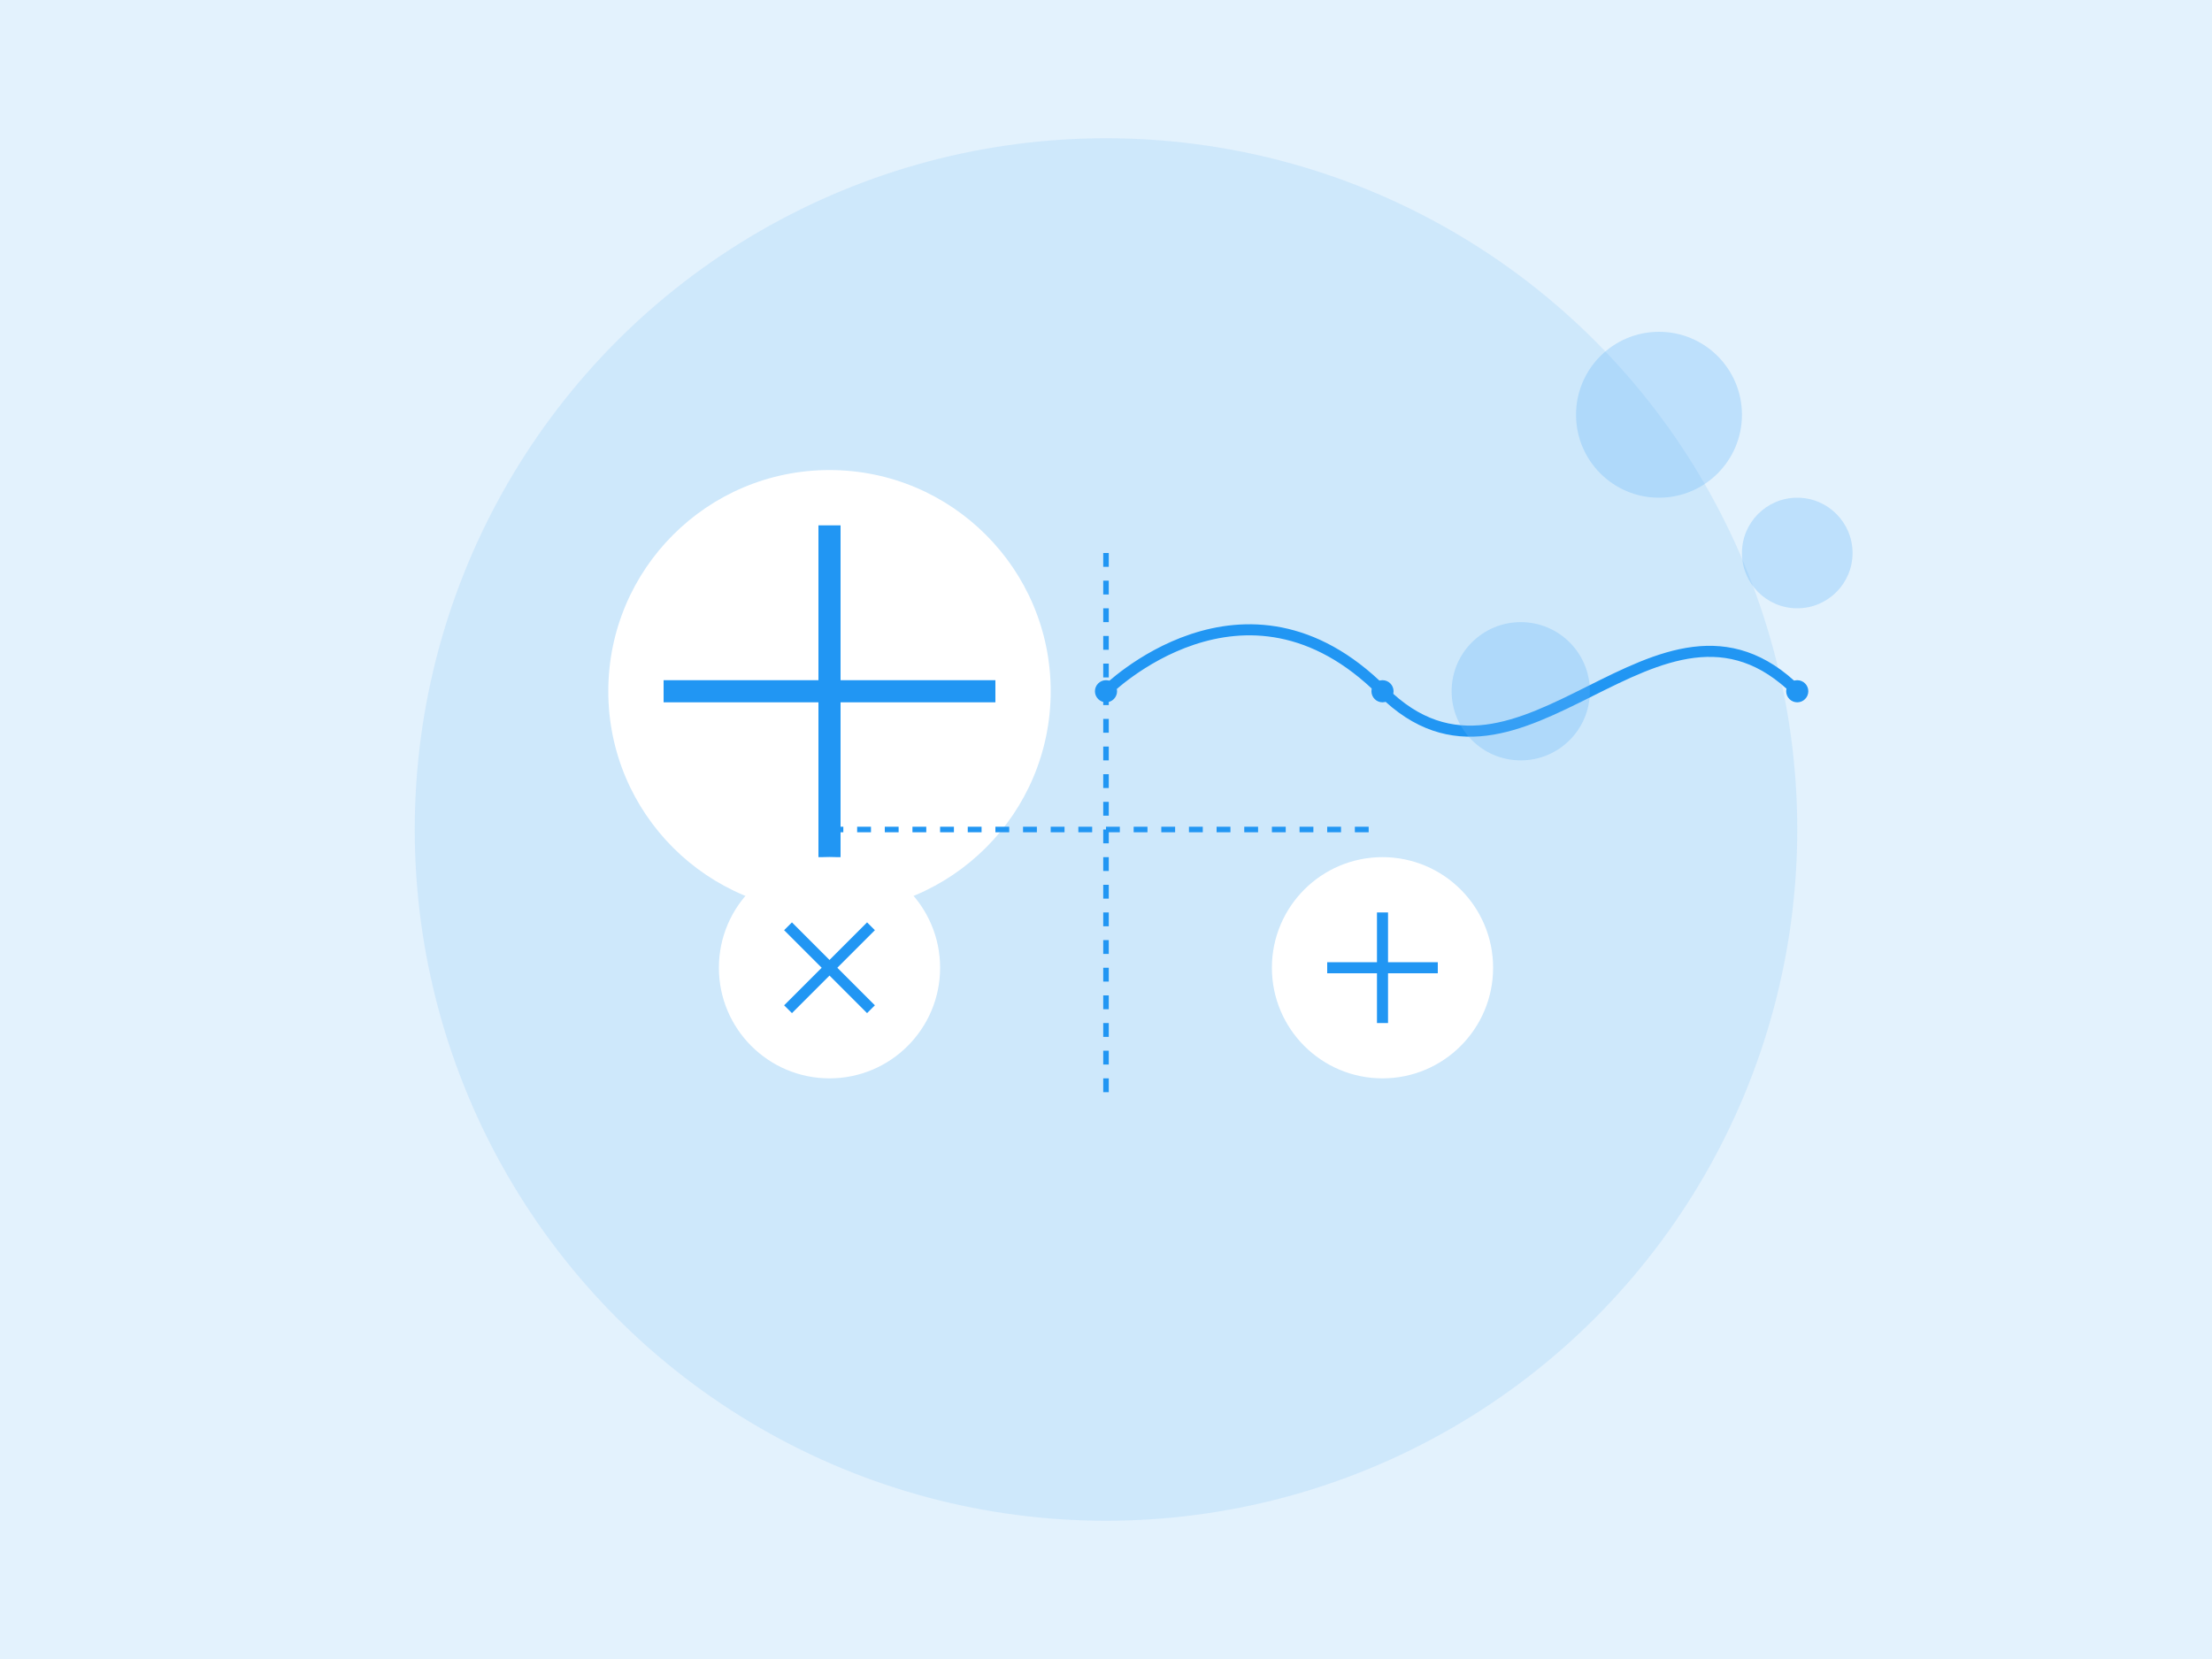 <?xml version="1.0" encoding="UTF-8"?>
<svg width="800" height="600" viewBox="0 0 800 600" fill="none" xmlns="http://www.w3.org/2000/svg">
    <!-- Background Elements -->
    <rect width="800" height="600" fill="#E3F2FD"/>
    <circle cx="400" cy="300" r="250" fill="#BBDEFB" opacity="0.5"/>
    
    <!-- Medical Cross -->
    <g transform="translate(200, 150)">
        <circle cx="100" cy="100" r="80" fill="white"/>
        <path d="M100 40 L100 160" stroke="#2196F3" stroke-width="8"/>
        <path d="M40 100 L160 100" stroke="#2196F3" stroke-width="8"/>
    </g>
    
    <!-- Heart Pulse -->
    <g transform="translate(400, 200)">
        <path d="M0 50 C0 50, 50 0, 100 50 C150 100, 200 0, 250 50" stroke="#2196F3" stroke-width="4" fill="none"/>
        <circle cx="0" cy="50" r="4" fill="#2196F3"/>
        <circle cx="100" cy="50" r="4" fill="#2196F3"/>
        <circle cx="250" cy="50" r="4" fill="#2196F3"/>
    </g>
    
    <!-- Decorative Elements -->
    <circle cx="600" cy="150" r="30" fill="#64B5F6" opacity="0.3"/>
    <circle cx="650" cy="200" r="20" fill="#64B5F6" opacity="0.3"/>
    <circle cx="550" cy="250" r="25" fill="#64B5F6" opacity="0.3"/>
    
    <!-- Connection Lines -->
    <path d="M300 300 L500 300" stroke="#2196F3" stroke-width="2" stroke-dasharray="5,5"/>
    <path d="M400 200 L400 400" stroke="#2196F3" stroke-width="2" stroke-dasharray="5,5"/>
    
    <!-- Medical Icons -->
    <g transform="translate(500, 350)">
        <circle cx="0" cy="0" r="40" fill="white"/>
        <path d="M-20 0 L20 0" stroke="#2196F3" stroke-width="4"/>
        <path d="M0 -20 L0 20" stroke="#2196F3" stroke-width="4"/>
    </g>
    
    <g transform="translate(300, 350)">
        <circle cx="0" cy="0" r="40" fill="white"/>
        <path d="M-15 -15 L15 15" stroke="#2196F3" stroke-width="4"/>
        <path d="M-15 15 L15 -15" stroke="#2196F3" stroke-width="4"/>
    </g>
</svg> 